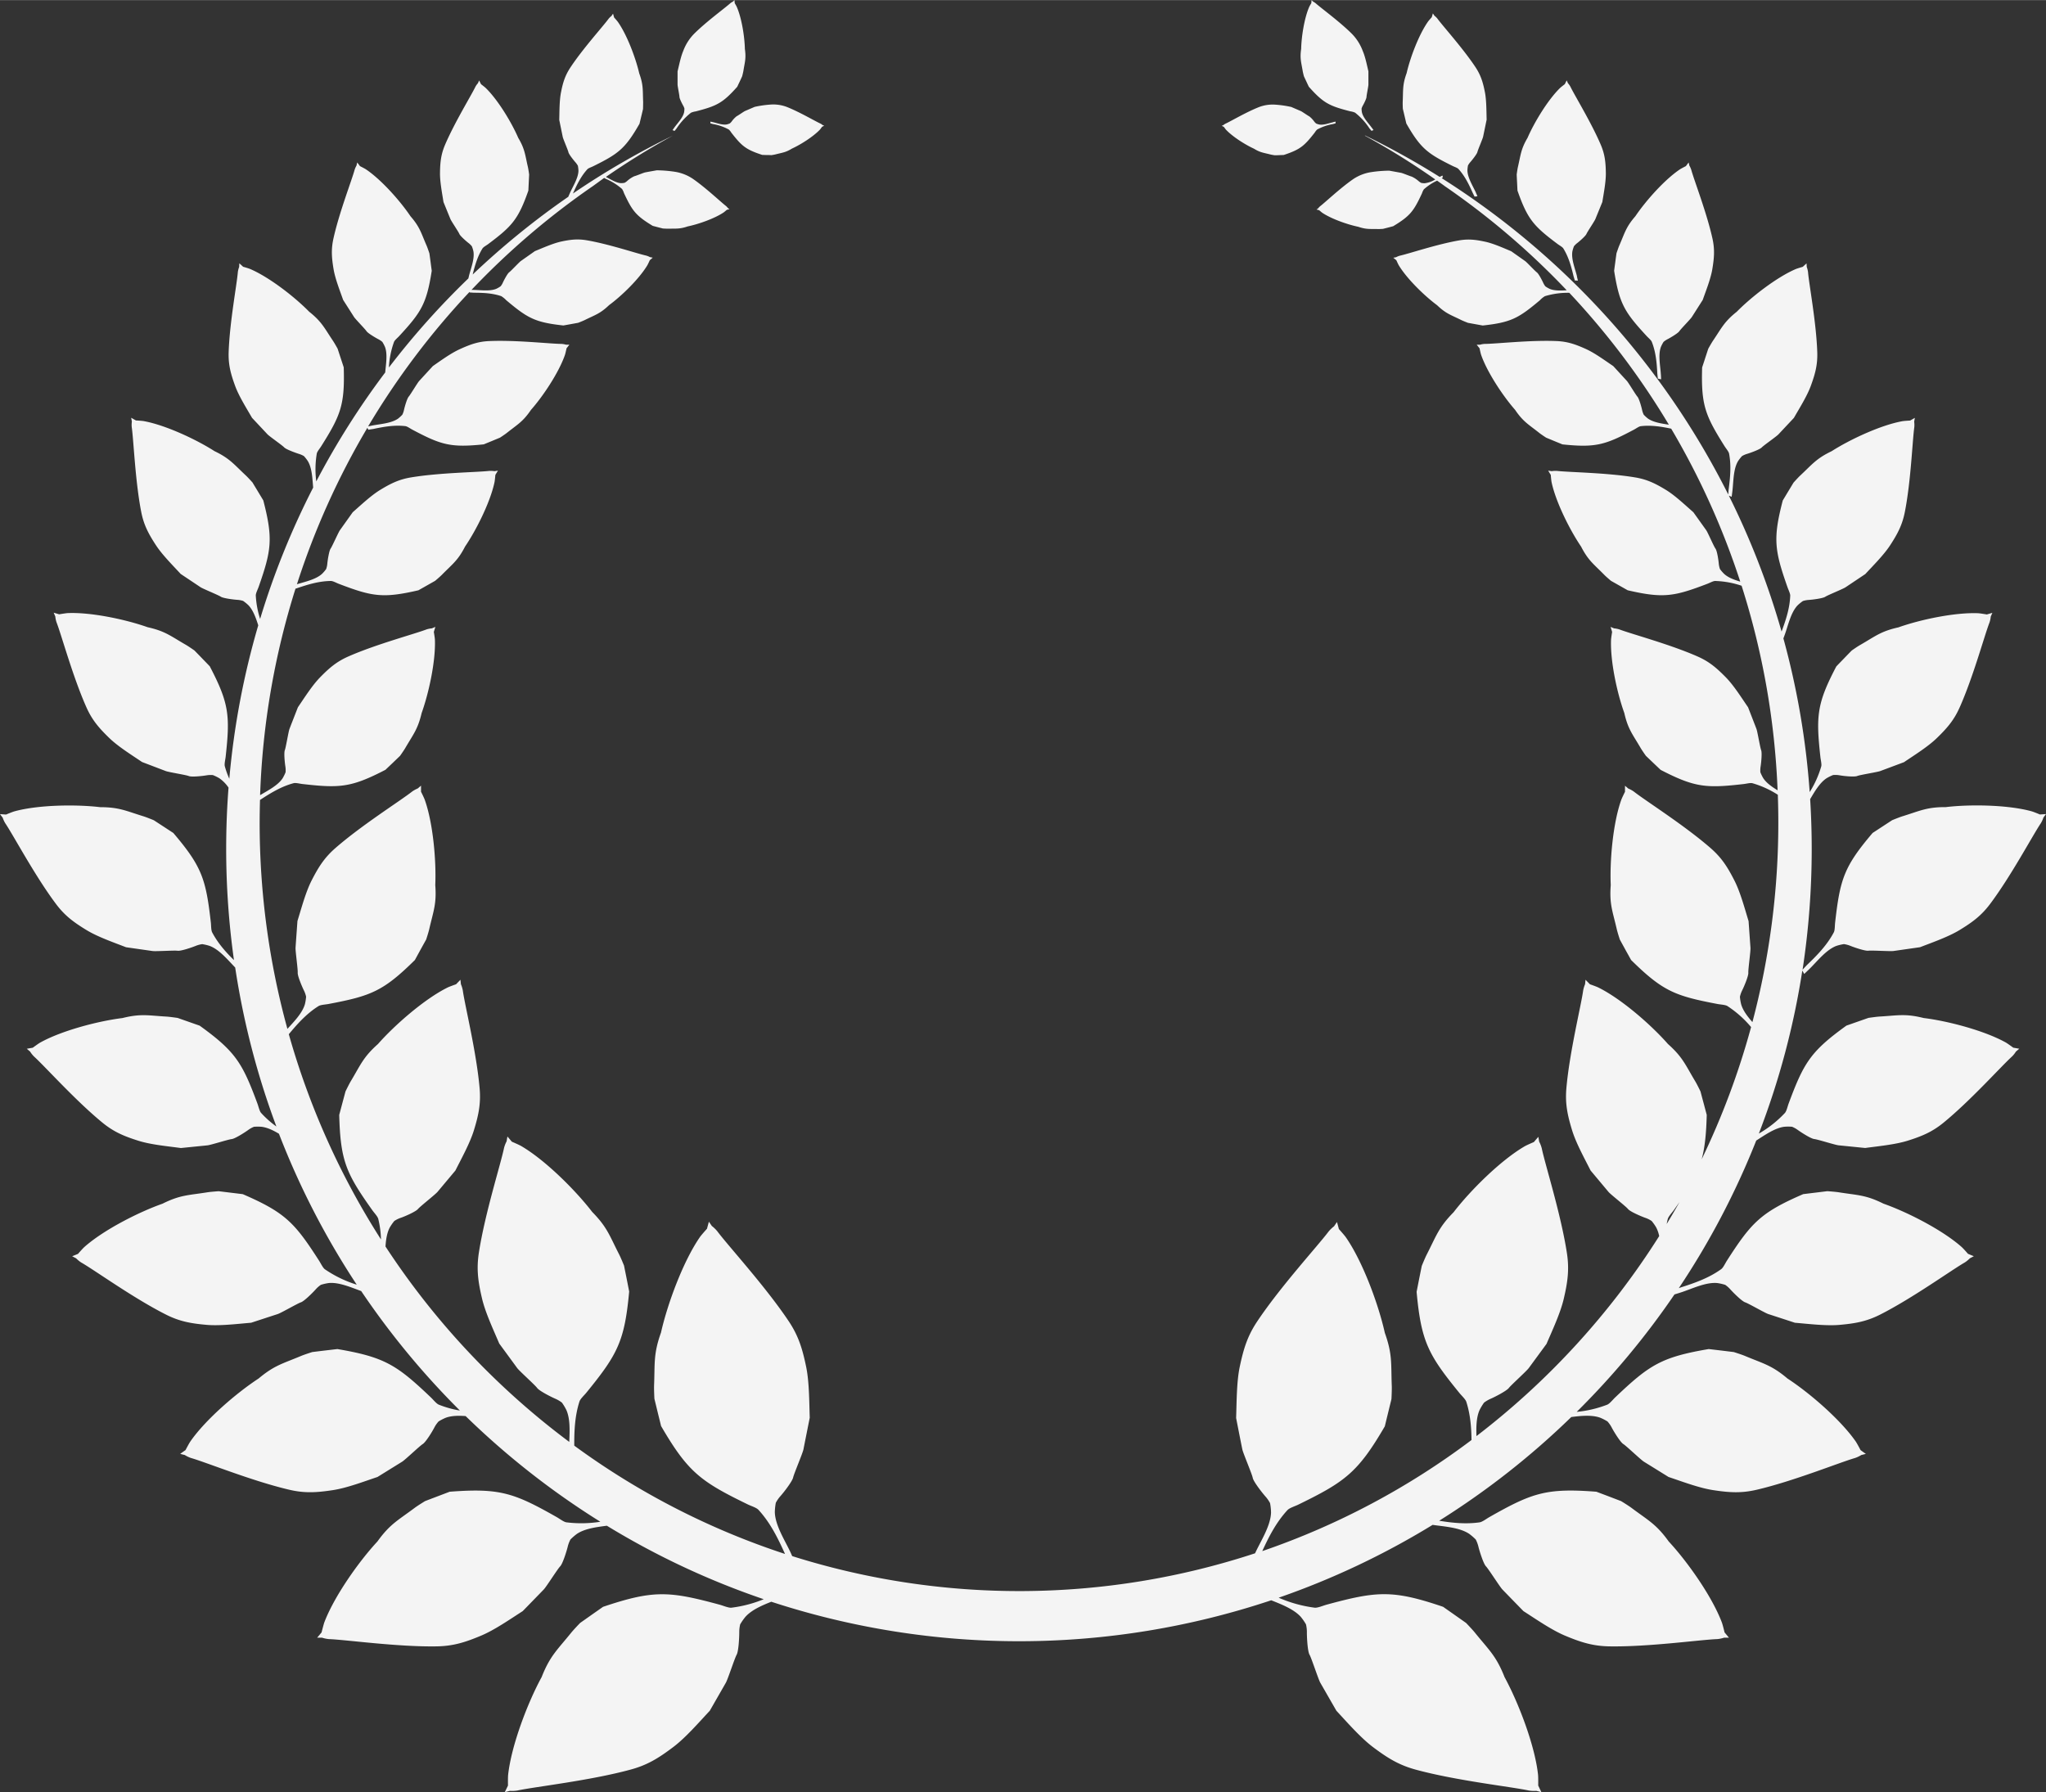 <svg xmlns="http://www.w3.org/2000/svg" width="1440" height="333.8mm" viewBox="-0 -0 1080 946.1" style=""><rect x="-0" y="-0" width="1080" height="946.1" fill="#333333" stroke="none"/><g><title>garland10_43689577</title><g data-name="Layer 2"><path d="M720.52 71.46a419.79 419.79 0 0 1 39.42 21.88l.16-.08c.44-.21.88-.43 1.33-.63.06.34.11.68.18 1L761 94a420.49 420.49 0 0 1 151.27 167l.19-2.48c.83-6.34 1.47-12.69.26-19.06-.21-1.08-1.57-2.66-2.3-3.8-10.34-16.41-12.53-21.89-11.93-41.7.48-1.52 1-3 1.47-4.53.59-1.8 1.17-3.59 1.76-5.37 0 0 1.63-2.94 2.49-4.22 4.59-6.77 5.89-10 12.56-15.31 7.59-7.73 20.91-18.1 31-22.47.93-.41 3.85-1.24 3.85-1.24.66-.62 1.33-1.23 2-1.83 0 .64.06 1.28.1 1.93a12.35 12.35 0 0 1 .67 2.71c.55 6.62 4.37 26.71 4.87 42.33.21 6.56-1.08 11.37-3.43 17.77-2 5.44-6 11.76-8.9 16.84l-8.17 8.71c-1 1.09-7.78 5.8-8.8 6.89s-6 2.88-7.63 3.36a12.3 12.3 0 0 0-2.79 1.2 20.84 20.84 0 0 0-2.11 2.7c-2.6 4.34-2.37 11.26-3 16.06-.11.91-.23 1.84-.36 2.75l-1.49-.63a415 415 0 0 1 27.84 71.77c2.29-6.17 4.34-12.39 4.57-19 0-1.16-1-3.11-1.46-4.46-6.78-19.34-7.76-25.48-2.48-45.75l2.59-4.31 3.09-5.11s2.36-2.65 3.55-3.76c6.32-5.89 8.41-8.93 16.54-12.82 9.64-6.17 25.78-13.72 37.22-15.83 1-.2 4.25-.37 4.25-.37.83-.47 1.66-.94 2.48-1.42-.12.68-.23 1.34-.35 2a13.63 13.63 0 0 1 .06 3c-1 6.93-1.78 28.52-5 44.73-1.34 6.79-3.79 11.45-7.71 17.48-3.33 5.12-8.93 10.69-13.14 15.25l-10.46 7c-1.3.88-9.38 4.13-10.68 5s-6.84 1.55-8.64 1.66a12.87 12.87 0 0 0-3.15.58 21.67 21.67 0 0 0-2.82 2.29c-3.69 3.86-5.09 11-6.89 15.81l-.61 1.64a416.42 416.42 0 0 1 13.88 81.14 53.24 53.24 0 0 0 6.1-13.55c.32-1.19-.29-3.44-.45-5-2.36-21.58-1.9-28.14 8.4-47.79q1.83-1.92 3.7-3.83 2.19-2.28 4.4-4.54s3.06-2.17 4.57-3c7.93-4.56 10.82-7.2 20.12-9.26 11.42-4.07 29.89-8 42.22-7.45 1.12.07 4.46.64 4.46.64l2.91-.86-.86 2a13.33 13.33 0 0 1-.64 3.06c-2.69 6.91-8.66 29-15.82 45-3 6.71-6.66 10.92-12.13 16.2-4.67 4.49-11.78 8.91-17.21 12.59L992.57 407c-1.57.6-10.66 2-12.22 2.63s-7.44 0-9.32-.37a13.78 13.78 0 0 0-3.4-.14 22.87 22.87 0 0 0-3.43 1.68c-3.6 2.35-6.29 7-8.69 11.05q.81 13 .82 26.19a421.4 421.4 0 0 1-4.83 63.86l2.16-2.33c5.47-5.22 10.75-10.61 14.33-17.38.61-1.15.51-3.63.7-5.2 2.59-22.79 4.61-29.46 19.8-47.3 1.58-1 3.14-2.06 4.72-3.08q2.79-1.83 5.59-3.65s3.66-1.51 5.42-2.06c9.23-2.84 12.82-4.89 22.89-4.84 12.72-1.53 32.67-1.25 45.22 2.19 1.16.31 4.46 1.7 4.46 1.7l3.21-.22-1.36 1.85a14.47 14.47 0 0 1-1.37 3c-4.38 6.5-15.7 27.85-26.8 42.64-4.66 6.2-9.39 9.68-16.28 13.86-5.87 3.53-14.2 6.43-20.67 8.94l-14 2c-1.75.25-11.47-.4-13.22-.15s-7.64-1.78-9.52-2.55a15.05 15.05 0 0 0-3.44-.94 25.13 25.13 0 0 0-3.94.93c-5.61 2.09-10.51 8.62-14.66 12.57l-2.37 2.27-1-1.8a414.21 414.21 0 0 1-22.95 86.06 58.77 58.77 0 0 0 13.79-10.91c.86-1 1.37-3.4 1.92-4.9 8-21.49 11.51-27.49 30.53-41.19l5.31-1.86 6.31-2.21s3.92-.58 5.76-.7c9.64-.55 13.61-1.68 23.38.77 12.72 1.56 32 6.6 43.39 12.94 1 .59 3.92 2.72 3.92 2.72l3.16.55-1.75 1.49a14.71 14.71 0 0 1-2.06 2.59c-5.8 5.26-21.9 23.3-36.22 35-6 4.89-11.43 7.15-19.11 9.55-6.53 2-15.34 2.84-22.21 3.77l-14.05-1.41c-1.75-.17-11-3.13-12.78-3.3s-7-3.55-8.64-4.74a14.4 14.4 0 0 0-3.13-1.76 25.7 25.7 0 0 0-4 0c-5 .59-10.35 4.4-14.89 7.28a415.93 415.93 0 0 1-40.88 77.94l1-.38c7.51-2.38 14.92-5 21.37-9.65 1.1-.79 2.16-3.15 3.06-4.54 12.9-20.09 17.85-25.38 40.25-35.08l5.81-.71 6.92-.84s4.11.28 6 .58c9.94 1.59 14.23 1.31 23.61 6 12.58 4.43 31.09 13.86 41.24 22.85.94.82 3.39 3.64 3.39 3.64 1 .41 2.06.85 3.08 1.26l-2.1 1.11a15.72 15.72 0 0 1-2.67 2.19c-7.09 4.06-27.49 18.8-44.65 27.51-7.22 3.65-13.23 4.72-21.58 5.45-7.1.6-16.23-.53-23.44-1.13 0 0-12.22-4-14-4.57s-10.52-5.65-12.26-6.21-6.34-5.17-7.74-6.75a15.3 15.3 0 0 0-2.79-2.48 26.61 26.61 0 0 0-4.1-.94c-6.21-.63-13.8 3.21-19.48 5l-3.2 1a421.37 421.37 0 0 1-51.61 62 60.75 60.75 0 0 0 16.12-3.8c1.29-.53 2.93-2.64 4.2-3.84 18-17.13 24.32-21.27 49.36-25.52l6.06.71 7.17.87s4.1 1.29 5.94 2.06c9.65 4.06 14.06 4.85 22.39 11.9 11.64 7.59 28 21.69 36.06 33.28.73 1.07 2.53 4.52 2.53 4.52.92.69 1.86 1.35 2.8 2l-2.41.6a16.09 16.09 0 0 1-3.25 1.56c-8.15 2.34-32.43 12.21-51.93 16.77-8.17 1.92-14.54 1.51-23.15.18-7.34-1.13-16.29-4.54-23.41-6.92 0 0-11.37-7.06-13-8.06s-9.24-8.31-10.87-9.32-5.13-6.79-6.14-8.74a15.73 15.73 0 0 0-2.22-3.19 27.29 27.29 0 0 0-3.91-2c-4.39-1.54-10-1-15.2-.34a419.52 419.52 0 0 1-69.74 54.76c7.07 1.16 14.16 1.87 21.35.84 1.45-.2 3.65-1.93 5.22-2.81 22.56-12.79 30-15.37 56.41-13.35l6 2.26 7.06 2.7s3.82 2.33 5.48 3.57c8.73 6.56 13 8.47 19.65 17.73 9.85 10.62 22.87 29 28.07 42.81.47 1.26 1.41 5.2 1.41 5.2.77.94 1.55 1.87 2.32 2.79h-2.58a16.42 16.42 0 0 1-3.69.75c-8.84.31-35.9 4.16-56.81 3.83-8.76-.14-15.1-2.15-23.49-5.67-7.13-3-15.32-8.71-21.92-12.94 0 0-9.75-10-11.13-11.45s-7.25-10.75-8.63-12.17-3.47-8.18-4-10.4a16.53 16.53 0 0 0-1.42-3.79 28.62 28.62 0 0 0-3.47-3c-5.09-3.38-13.09-3.82-19.29-4.72a417.59 417.59 0 0 1-81.27 38.45 69.27 69.27 0 0 0 19 5.27c1.55.17 4.26-1 6.13-1.54 26.62-7.24 35-8 61.68 1.08l5.54 3.89 6.58 4.63s3.31 3.43 4.69 5.15c7.29 9.05 11.19 12.15 15.62 23.43 7.37 13.55 16 36 17.68 51.52.16 1.43.09 5.75.09 5.75.55 1.16 1.11 2.31 1.66 3.47-.89-.22-1.79-.44-2.66-.68a17.47 17.47 0 0 1-4-.18c-9.21-2-38.13-5.16-59.6-11-9-2.44-15-6.19-22.72-12-6.57-5-13.53-13-19.21-19.11l-8.47-14.74c-1.07-1.84-4.64-13-5.7-14.82s-1.43-9.33-1.41-11.77a17.15 17.15 0 0 0-.48-4.29 28.78 28.78 0 0 0-2.78-4c-3.66-4-10-6.5-15.56-8.7a420.58 420.58 0 0 1-263.89.77c-5.06 2-10.39 4.34-13.63 7.93a29.67 29.67 0 0 0-2.8 4 17.73 17.73 0 0 0-.48 4.29c0 2.44-.34 9.92-1.39 11.77s-4.65 13-5.72 14.82l-8.45 14.74c-5.7 6.09-12.65 14.14-19.21 19.11-7.72 5.84-13.72 9.59-22.74 12-21.47 5.83-50.37 9-59.58 11a17.48 17.48 0 0 1-4 .18c-.89.24-1.77.46-2.67.68l1.67-3.47s-.07-4.32.09-5.75c1.73-15.56 10.3-38 17.68-51.52 4.43-11.28 8.31-14.38 15.6-23.43 1.39-1.72 4.71-5.15 4.71-5.15l6.56-4.63c1.86-1.29 3.71-2.6 5.56-3.89 26.7-9 35.05-8.32 61.67-1.08 1.86.51 4.58 1.71 6.13 1.54a66.07 66.07 0 0 0 17-4.47 415.45 415.45 0 0 1-82.8-38.8c-5.48.71-11.6 1.5-15.76 4.27a28.62 28.62 0 0 0-3.47 3 16.8 16.8 0 0 0-1.43 3.79c-.54 2.22-2.62 9-4 10.4s-7.25 10.73-8.63 12.17-11.13 11.45-11.13 11.45c-6.6 4.23-14.79 9.94-21.94 12.94-8.38 3.52-14.71 5.53-23.49 5.67-20.89.33-48-3.52-56.8-3.83a16.42 16.42 0 0 1-3.68-.75h-2.6c.79-.92 1.56-1.85 2.33-2.79 0 0 1-3.94 1.42-5.2 5.19-13.77 18.21-32.19 28.07-42.81 6.65-9.26 10.9-11.17 19.65-17.73 1.66-1.24 5.48-3.57 5.48-3.57 2.35-.91 4.7-1.8 7.06-2.7l5.95-2.26c26.41-2 33.86.56 56.41 13.35 1.58.88 3.78 2.61 5.23 2.81a64.09 64.09 0 0 0 17.88-.31 421 421 0 0 1-71.1-55.79c-3.66-.28-7.34-.23-10.37.84a27 27 0 0 0-3.92 2 15.73 15.73 0 0 0-2.22 3.19c-1 2-4.51 7.73-6.13 8.74s-9.25 8.31-10.88 9.32l-13 8.06c-7.12 2.38-16.06 5.79-23.4 6.92-8.61 1.33-15 1.74-23.17-.18-19.5-4.56-43.76-14.43-51.92-16.77a15.89 15.89 0 0 1-3.24-1.56c-.81-.19-1.62-.4-2.41-.6.92-.69 1.86-1.35 2.8-2 0 0 1.79-3.45 2.53-4.52 8-11.59 24.42-25.69 36.06-33.28 8.33-7 12.74-7.84 22.39-11.9 1.83-.77 5.92-2.06 5.92-2.06 2.4-.29 4.79-.59 7.19-.87l6.06-.71c25 4.25 31.35 8.39 49.35 25.52 1.26 1.2 2.91 3.31 4.21 3.84a53.38 53.38 0 0 0 11.11 3.09 421.49 421.49 0 0 1-52.09-63.07c-5.34-1.93-11.79-4.78-17.19-4.23a26.29 26.29 0 0 0-4.1.94 14.8 14.8 0 0 0-2.8 2.48c-1.39 1.58-6 6.18-7.73 6.75s-10.51 5.65-12.26 6.21-14 4.57-14 4.57c-7.19.6-16.32 1.73-23.42 1.13-8.35-.73-14.38-1.8-21.58-5.45-17.22-8.68-37.58-23.42-44.71-27.48a15.29 15.29 0 0 1-2.67-2.19c-.7-.38-1.41-.73-2.11-1.11l3.09-1.26s2.45-2.82 3.38-3.64c10.14-9 28.65-18.42 41.24-22.85 9.39-4.69 13.68-4.41 23.62-6 1.88-.3 6-.58 6-.58l6.9.84 5.83.71c22.38 9.7 27.34 15 40.24 35.08.91 1.39 2 3.75 3.05 4.54a62.39 62.39 0 0 0 16.87 8.17 417.59 417.59 0 0 1-41.06-79.68c-3-1.8-6.16-3.32-9.2-3.68a25.6 25.6 0 0 0-4 0 14.15 14.15 0 0 0-3.13 1.76c-1.65 1.19-6.89 4.57-8.65 4.74s-11 3.13-12.78 3.3l-14 1.41c-6.87-.93-15.67-1.74-22.21-3.77-7.67-2.4-13.11-4.66-19.11-9.55-14.31-11.7-30.41-29.74-36.22-35a14.71 14.71 0 0 1-2.06-2.59c-.58-.51-1.17-1-1.75-1.49l3.15-.55s2.89-2.13 3.93-2.72c11.37-6.34 30.68-11.38 43.4-12.94 9.77-2.45 13.73-1.32 23.38-.77 1.83.12 5.76.7 5.76.7l6.3 2.21c1.77.62 3.54 1.25 5.32 1.86 19 13.7 22.56 19.7 30.52 41.19.56 1.5 1.07 3.93 1.93 4.9a51 51 0 0 0 8.07 7.16 417 417 0 0 1-21.75-83.93c-3.88-4-8.4-9.53-13.49-11.42a25.13 25.13 0 0 0-3.94-.93 15.2 15.2 0 0 0-3.46.94c-1.87.77-7.77 2.81-9.52 2.55s-11.45.4-13.21.15l-14-2c-6.46-2.51-14.8-5.41-20.66-8.94-6.89-4.18-11.62-7.66-16.28-13.86-11.1-14.79-22.42-36.14-26.8-42.64a15 15 0 0 1-1.39-3c-.5-.6-.94-1.22-1.4-1.84l3.2.22s3.31-1.39 4.46-1.7c12.56-3.44 32.5-3.72 45.23-2.19 10.07 0 13.65 2 22.89 4.84 1.75.55 5.42 2.06 5.42 2.06l5.59 3.65 4.71 3.08c15.2 17.84 17.2 24.51 19.8 47.3.18 1.57.09 4.05.71 5.2 2.95 5.58 7 10.23 11.49 14.61a421.81 421.81 0 0 1-4.11-58.76q0-16.31 1.24-32.31a19.08 19.08 0 0 0-4.83-4.93 23.28 23.28 0 0 0-3.44-1.68 13.7 13.7 0 0 0-3.39.14c-1.9.33-7.76 1-9.32.37S89 407.63 87.43 407L75 402.26c-5.44-3.68-12.55-8.1-17.22-12.59-5.46-5.28-9.12-9.49-12.12-16.2-7.16-16-13.13-38.05-15.83-45a13.94 13.94 0 0 1-.64-3.06c-.29-.67-.57-1.33-.85-2l2.9.86s3.34-.57 4.47-.64c12.31-.55 30.78 3.38 42.21 7.45 9.31 2.06 12.2 4.7 20.13 9.26 1.5.86 4.56 3 4.56 3 1.48 1.51 2.94 3 4.41 4.54q1.86 1.91 3.7 3.83c10.28 19.65 10.76 26.21 8.39 47.79-.17 1.52-.76 3.77-.44 5a44.93 44.93 0 0 0 2.38 6.59 417.53 417.53 0 0 1 15.27-81c-1.23-3.89-2.69-8-5.18-10.6a22.6 22.6 0 0 0-2.81-2.29 13 13 0 0 0-3.15-.58c-1.82-.11-7.35-.79-8.65-1.66s-9.37-4.14-10.68-5l-10.47-7c-4.21-4.56-9.79-10.13-13.12-15.25-3.92-6-6.38-10.69-7.71-17.48-3.18-16.21-4-37.8-5-44.73a12.37 12.37 0 0 1 .06-3c-.12-.68-.25-1.34-.37-2l2.5 1.42s3.19.17 4.25.37c11.44 2.11 27.59 9.66 37.22 15.83 8.12 3.89 10.22 6.93 16.53 12.82 1.2 1.11 3.56 3.76 3.56 3.76 1 1.71 2.06 3.4 3.08 5.11.86 1.44 1.74 2.87 2.6 4.31 5.26 20.27 4.3 26.41-2.48 45.75-.49 1.35-1.5 3.3-1.48 4.46a48.11 48.11 0 0 0 2.29 12.37 415.58 415.58 0 0 1 28-69.35c-.41-4.57-.56-10.19-2.79-13.92a20.21 20.21 0 0 0-2.1-2.7 12.3 12.3 0 0 0-2.79-1.2c-1.63-.53-6.63-2.31-7.63-3.4s-7.79-5.8-8.81-6.89l-8.16-8.71c-2.92-5.08-6.92-11.4-8.91-16.84-2.34-6.4-3.63-11.21-3.42-17.77.5-15.62 4.32-35.71 4.85-42.33a11.91 11.91 0 0 1 .69-2.71l.09-1.93c.67.6 1.34 1.21 2 1.83 0 0 2.91.83 3.84 1.24 10.12 4.37 23.44 14.74 31 22.47 6.67 5.3 8 8.54 12.54 15.31.88 1.28 2.5 4.22 2.5 4.22q.87 2.67 1.76 5.37c.49 1.51 1 3 1.48 4.53.59 19.81-1.6 25.29-11.95 41.7-.71 1.14-2.08 2.72-2.28 3.8a49.78 49.78 0 0 0-.27 14.67 417.68 417.68 0 0 1 36.39-57.51c.34-4.19 1.33-9.54-.1-13.41a19.23 19.23 0 0 0-1.41-2.71 11.09 11.09 0 0 0-2.26-1.5c-1.34-.7-5.41-3.08-6.13-4.2s-5.86-6.34-6.57-7.47l-5.74-9c-1.74-4.93-4.19-11.12-5.05-16.23-1-6-1.34-10.39-.09-16.1 3-13.62 9.61-30.6 11.18-36.29a10.5 10.5 0 0 1 1-2.27l.39-1.68c.48.64 1 1.28 1.45 1.93 0 0 2.42 1.21 3.17 1.71 8.14 5.47 18.12 16.74 23.5 24.75 5 5.74 5.57 8.79 8.49 15.47.56 1.28 1.49 4.11 1.49 4.11.24 1.67.46 3.33.68 5 .18 1.39.36 2.8.56 4.21-2.73 17.45-5.54 21.89-17.28 34.58-.82.88-2.27 2.05-2.64 3a45.8 45.8 0 0 0-2.68 13.46 419.61 419.61 0 0 1 41.93-47l.27-1.13c.92-3.86 3.11-9.07 2.4-13.15a16.55 16.55 0 0 0-.82-2.66 9.73 9.73 0 0 0-1.77-1.75c-1.11-.85-4.38-3.68-4.83-4.8s-4.24-6.7-4.71-7.83-3.67-9-3.67-9c-.73-4.73-1.92-10.73-1.84-15.45.08-5.57.51-9.62 2.58-14.58 5-11.77 13.77-26 16.12-30.86a10.2 10.2 0 0 1 1.33-1.87l.63-1.45c.32.66.66 1.32 1 2 0 0 2 1.5 2.57 2.08 6.43 6.3 13.55 18.11 17.07 26.24 3.55 6 3.58 8.85 5.09 15.36.3 1.24.66 4 .66 4-.07 1.54-.15 3.07-.22 4.6-.06 1.3-.13 2.61-.19 3.9-5.38 15.29-8.65 18.82-21.34 28.32-.9.65-2.4 1.46-2.89 2.23-2.62 4.24-4 9-5.16 13.73a418.69 418.69 0 0 1 50.6-41.12H300c.29-.65.58-1.3.86-1.95 1.5-3.41 4.42-7.84 4.48-11.73a17.08 17.08 0 0 0-.3-2.61 10 10 0 0 0-1.35-1.9c-.88-1-3.41-4.14-3.64-5.26s-2.76-6.91-3-8.05-1.84-9-1.84-9c.12-4.5.06-10.24.93-14.6 1-5.11 2.13-8.79 4.9-13 6.59-10 17.16-21.64 20.17-25.74a8.36 8.36 0 0 1 1.54-1.5c.27-.41.56-.83.85-1.24.18.66.38 1.33.56 2 0 0 1.56 1.73 2 2.35 4.86 6.92 9.4 19.06 11.27 27.17 2.24 6.15 1.79 8.78 2.06 15.05 0 1.2-.07 3.76-.07 3.76-.32 1.41-.66 2.82-1 4.23-.28 1.18-.57 2.37-.86 3.56-7.56 13.2-11.19 15.9-24.55 22.48-.93.46-2.46.94-3 1.58-3.35 3.67-5.49 8.09-7.48 12.56l-.11.21a419.8 419.8 0 0 1 52.69-30.55 390.41 390.41 0 0 0-35.29 21.8c2.33 1.1 5.34 3.17 8 3.27a10.67 10.67 0 0 0 1.82-.17 6.84 6.84 0 0 0 1.34-.9A14.89 14.89 0 0 1 334.8 93c.78-.15 4.84-1.82 5.61-2s6.26-1.14 6.26-1.14a67.67 67.67 0 0 1 10.09.86 23.58 23.58 0 0 1 8.93 3.6c6.84 4.73 14.72 12.21 17.51 14.37a6 6 0 0 1 1 1.09l.85.59-1.4.36s-1.21 1.06-1.67 1.37c-4.86 3.26-13.33 6.22-19 7.39-4.3 1.46-6.12 1.09-10.46 1.2-.83 0-2.61-.11-2.61-.11l-2.91-.74-2.45-.65c-9-5.44-10.84-8-15.2-17.35a8.8 8.8 0 0 0-1-2.13 31.73 31.73 0 0 0-8.61-5.36l-.83-.47Q316 96 313.1 98.1a404.65 404.65 0 0 0-64.22 54.9h.72c3.69 0 8.88.9 12.42-.6a16.17 16.17 0 0 0 2.25-1.32 8.82 8.82 0 0 0 1.2-2c.54-1.18 2.4-4.74 3.33-5.4s5.19-5.25 6.1-5.91l7.44-5.24c4.13-1.68 9.32-4 13.63-5 5.06-1.09 8.82-1.56 13.73-.73 11.74 2 26.48 7 31.4 8.09a9.6 9.6 0 0 1 2 .81l1.46.27-1.56 1.34s-.94 2.11-1.34 2.76c-4.34 7.18-13.55 16.13-20.19 21-4.68 4.49-7.27 5.1-12.85 7.87-1.06.52-3.44 1.43-3.44 1.43l-4.23.77-3.57.64c-15-1.63-18.89-3.86-30.19-13.36a12.26 12.26 0 0 0-2.62-2.13c-4.68-1.58-9.53-1.77-14.4-1.79l-2.24-.15-.08-.29a406.24 406.24 0 0 0-53.53 71l1.72-.37c4.24-.88 10.38-1.15 14.09-3.74a19.92 19.92 0 0 0 2.24-2.06 10.34 10.34 0 0 0 .89-2.56c.32-1.49 1.59-6 2.49-7s4.62-7.29 5.53-8.27 7.2-7.84 7.2-7.84c4.32-3 9.68-6.9 14.39-9 5.52-2.5 9.7-4 15.55-4.21 13.93-.6 32 1.46 37.94 1.5a10.55 10.55 0 0 1 2.46.43h1.74q-.76.93-1.5 1.89s-.56 2.63-.85 3.5c-3.21 9.27-11.54 21.79-17.92 29-4.27 6.29-7.06 7.65-12.77 12.18-1.08.86-3.59 2.49-3.59 2.49l-4.65 1.93-3.93 1.61c-17.57 1.84-22.58.27-37.85-7.84-1.07-.57-2.57-1.68-3.55-1.78-5.73-.67-11.34.32-16.9 1.5l-2.63.39-.5-1a405.87 405.87 0 0 0-37.18 82.58c4.34-1.32 10-2.52 13.25-5.48a19.28 19.28 0 0 0 2.17-2.53 11.28 11.28 0 0 0 .62-2.89c.15-1.66.92-6.75 1.75-7.92s4.06-8.53 4.91-9.72 6.75-9.47 6.75-9.47c4.31-3.77 9.59-8.78 14.4-11.73 5.65-3.45 10-5.59 16.31-6.65 15-2.51 34.94-2.7 41.36-3.44a12 12 0 0 1 2.72.14l1.87-.28c-.46.74-.91 1.5-1.37 2.25 0 0-.25 2.94-.46 3.92-2.23 10.48-9.6 25.18-15.53 33.91-3.78 7.39-6.65 9.22-12.24 14.92-1.07 1.07-3.56 3.17-3.56 3.17l-4.78 2.71-4.05 2.29c-18.81 4.34-24.45 3.3-42.1-3.45-1.24-.47-3-1.47-4.08-1.47-6.3.05-12.25 1.88-18.15 3.9l-.55.16a409.16 409.16 0 0 0-18.68 109.02c4.07-2.44 9.37-5.12 11.89-8.92a22.78 22.78 0 0 0 1.55-3.16 12.23 12.23 0 0 0-.11-3.11c-.29-1.74-.84-7.13-.28-8.56s1.91-9.78 2.45-11.21 4.45-11.43 4.45-11.43c3.41-5 7.49-11.47 11.64-15.74 4.88-5 8.75-8.33 14.92-11.06 14.7-6.49 35-11.88 41.35-14.32a13.65 13.65 0 0 1 2.83-.56l1.82-.77c-.26.88-.53 1.76-.81 2.66 0 0 .53 3.07.57 4.1.45 11.31-3.24 28.24-7 38.71-2 8.55-4.38 11.17-8.61 18.43-.8 1.38-2.79 4.18-2.79 4.18L207 403l-3.55 3.37c-18.07 9.36-24.1 9.76-43.9 7.48-1.38-.16-3.46-.72-4.55-.43-6.43 1.71-12 5.11-17.52 8.71l-.24.13c-.1 4-.18 7.92-.18 11.88a410.52 410.52 0 0 0 14.65 109c3.53-3.87 7.86-8.31 9.23-13a24.19 24.19 0 0 0 .64-4 14.39 14.39 0 0 0-1.21-3.39c-.89-1.8-3.35-7.54-3.22-9.3s-1.25-11.4-1.14-13.16 1-14.08 1-14.08c2.05-6.62 4.32-15.17 7.41-21.28 3.65-7.16 6.78-12.15 12.63-17.25 13.91-12.15 34.38-25 40.54-29.87a15.25 15.25 0 0 1 2.9-1.59c.59-.49 1.18-1 1.75-1.49v3.21s1.62 3.2 2 4.33c4.36 12.26 6.09 32.14 5.52 44.94.78 10-1 13.77-3.16 23.19-.4 1.79-1.64 5.56-1.64 5.56-1.08 1.94-2.17 3.9-3.24 5.84l-2.72 4.99c-16.67 16.46-23.18 19-45.71 23.23-1.58.29-4 .39-5.14 1.08-6.23 3.9-11.07 9.28-15.7 14.86a406.16 406.16 0 0 0 48.65 108.35 50.48 50.48 0 0 0-1.42-10.81c-.32-1.32-2.11-3.17-3.08-4.53-13.82-19.46-16.9-26-17.54-50.41q.76-2.84 1.51-5.67l1.8-6.72s1.79-3.72 2.77-5.36c5.18-8.62 6.53-12.71 14.37-19.67 8.81-10 24.45-23.7 36.58-29.75 1.11-.58 4.64-1.8 4.64-1.8l2.32-2.39c.08.8.17 1.59.25 2.37a15.59 15.59 0 0 1 1 3.3c1.12 8.08 7.2 32.51 8.88 51.68.69 8.05-.54 14.05-3 22.06-2.09 6.82-6.54 14.87-9.79 21.31 0 0-8.25 9.86-9.44 11.27s-9.16 7.66-10.34 9.07-7.16 4-9.13 4.65a14.54 14.54 0 0 0-3.36 1.67 26.86 26.86 0 0 0-2.4 3.46c-1.48 2.82-2 6.4-2.23 10a405.81 405.81 0 0 0 97 103.16c.24-5.66.56-12.12-1.53-16.84a28.19 28.19 0 0 0-2.35-3.91 16.45 16.45 0 0 0-3.51-2.06c-2.1-.9-8.4-4.07-9.58-5.69s-9.39-8.93-10.56-10.55-9.43-12.88-9.43-12.88c-3.05-7.21-7.32-16.25-9.09-23.79-2.08-8.85-3-15.44-1.67-24.12 3.18-20.66 11.5-46.68 13.29-55.35a16.11 16.11 0 0 1 1.36-3.5c.14-.86.28-1.71.43-2.55.78.91 1.56 1.82 2.34 2.75 0 0 3.73 1.58 4.91 2.27 12.7 7.42 28.68 23.33 37.51 34.82 8 8.12 9.18 12.63 14.18 22.35.95 1.84 2.62 6 2.62 6 .48 2.48 1 4.93 1.48 7.41.41 2.07.82 4.16 1.22 6.24-2.42 26.38-6.21 33.28-22.58 53.39-1.15 1.41-3.21 3.28-3.66 4.68-2.43 7.59-2.78 15.43-2.74 23.3a397.79 397.79 0 0 0 111.21 57.17v-.08c-3.75-8.3-7.75-16.45-14-23.22-1.05-1.14-3.88-2-5.63-2.85-24.82-12.07-31.58-17-45.76-41.38-.53-2.19-1.08-4.39-1.62-6.58q-.94-3.9-1.9-7.82s-.25-4.76-.17-7c.47-11.63-.43-16.51 3.65-27.93 3.37-15 11.64-37.57 20.56-50.45.82-1.17 3.72-4.38 3.72-4.38.34-1.24.67-2.48 1-3.72l1.56 2.27a17.93 17.93 0 0 1 2.87 2.77c5.62 7.56 25.33 29 37.67 47.45 5.19 7.76 7.25 14.53 9.22 24 1.69 8.08 1.63 18.69 1.92 27 0 0-2.91 14.58-3.31 16.67s-5 12.82-5.46 14.91-5.06 8-6.69 9.8a17.42 17.42 0 0 0-2.45 3.54 30.15 30.15 0 0 0-.52 4.83c.13 7.21 5.58 15.39 8.43 21.66l.74 1.66A398.22 398.22 0 0 0 662.5 820c2.85-6.27 8.29-14.45 8.43-21.66a30.15 30.15 0 0 0-.52-4.83 17.56 17.56 0 0 0-2.47-3.54c-1.61-1.83-6.26-7.71-6.67-9.8s-5-12.84-5.46-14.91-3.31-16.67-3.31-16.67c.29-8.35.23-19 1.9-27 2-9.48 4.05-16.25 9.23-24 12.34-18.5 32-39.89 37.67-47.45a18.26 18.26 0 0 1 2.88-2.77l1.56-2.27c.34 1.24.68 2.48 1 3.72 0 0 2.89 3.21 3.71 4.38 8.92 12.88 17.2 35.4 20.55 50.45 4.09 11.42 3.2 16.3 3.66 27.93.09 2.19-.17 7-.17 7-.64 2.61-1.27 5.22-1.91 7.82-.53 2.19-1.07 4.39-1.6 6.58-14.19 24.35-21 29.31-45.77 41.38-1.74.83-4.58 1.71-5.62 2.85-5.87 6.36-9.76 13.9-13.29 21.64a397.92 397.92 0 0 0 110.45-58.65c-.08-6.81-.63-13.58-2.74-20.16-.44-1.4-2.52-3.27-3.65-4.68-16.37-20.11-20.17-27-22.59-53.39.41-2.08.82-4.17 1.22-6.24l1.49-7.41s1.67-4.16 2.62-6c5-9.72 6.17-14.23 14.17-22.35 8.83-11.49 24.8-27.4 37.52-34.82 1.18-.69 4.89-2.27 4.89-2.27.78-.93 1.57-1.84 2.36-2.75.13.84.29 1.69.43 2.55a16.11 16.11 0 0 1 1.36 3.5c1.79 8.67 10.11 34.69 13.28 55.35 1.33 8.68.4 15.27-1.67 24.12-1.76 7.54-6 16.58-9.09 23.79L807 722.18c-1.16 1.62-9.37 9-10.55 10.55s-7.48 4.79-9.59 5.69a16.52 16.52 0 0 0-3.5 2.06 28.92 28.92 0 0 0-2.36 3.91c-1.72 3.89-1.8 8.92-1.64 13.74a406.73 406.73 0 0 0 96.46-105.59 17.82 17.82 0 0 0-1.54-4.5 26.21 26.21 0 0 0-2.42-3.46 14.11 14.11 0 0 0-3.34-1.67c-2-.7-8-3.23-9.14-4.65s-9.16-7.66-10.34-9.07l-9.43-11.27c-3.25-6.44-7.71-14.49-9.79-21.31-2.44-8-3.69-14-3-22.06 1.67-19.17 7.76-43.6 8.87-51.68a16 16 0 0 1 1-3.3c.08-.78.17-1.57.23-2.37l2.34 2.39s3.52 1.22 4.63 1.8c12.13 6.05 27.77 19.72 36.57 29.75 7.86 7 9.2 11.05 14.38 19.67 1 1.64 2.78 5.36 2.78 5.36.6 2.24 1.18 4.49 1.8 6.72.49 1.89 1 3.78 1.5 5.67-.27 10.17-1 17.24-2.68 23.44a406.28 406.28 0 0 0 26.09-69.82 57.4 57.4 0 0 0-12.48-11.08c-1.1-.69-3.58-.79-5.14-1.08-22.54-4.26-29-6.77-45.71-23.23-.91-1.64-1.82-3.29-2.74-4.93l-3.21-5.86s-1.24-3.77-1.64-5.56c-2.17-9.42-3.95-13.15-3.16-23.19-.58-12.8 1.15-32.68 5.52-44.94.39-1.13 2-4.33 2-4.33v-3.21l1.75 1.49a15.2 15.2 0 0 1 2.91 1.59c6.16 4.86 26.62 17.72 40.55 29.87 5.85 5.1 9 10.09 12.62 17.25 3.1 6.11 5.37 14.66 7.4 21.28 0 0 .87 12.32 1 14.08s-1.25 11.4-1.13 13.16-2.32 7.5-3.24 9.3a15.85 15.85 0 0 0-1.2 3.39 25.15 25.15 0 0 0 .66 4c.95 3.29 3.36 6.44 5.94 9.38a411.34 411.34 0 0 0 13.67-105.4c0-4.9-.09-9.76-.26-14.62a50.68 50.68 0 0 0-13.41-6.1c-1.08-.29-3.16.27-4.54.43-19.8 2.28-25.84 1.88-43.92-7.48L873 403l-4.19-4s-2-2.8-2.8-4.18c-4.23-7.26-6.67-9.88-8.6-18.43-3.79-10.47-7.47-27.4-7-38.71.05-1 .56-4.1.56-4.1-.26-.9-.53-1.78-.81-2.66l1.84.77a13.6 13.6 0 0 1 2.82.56c6.37 2.44 26.66 7.83 41.35 14.32 6.17 2.73 10 6.06 14.92 11.06 4.16 4.27 8.24 10.77 11.65 15.74 0 0 3.89 10 4.43 11.43s1.91 9.79 2.47 11.21 0 6.82-.28 8.56a12.88 12.88 0 0 0-.13 3.11 22.1 22.1 0 0 0 1.56 3.16c1.68 2.53 4.59 4.55 7.53 6.35a408 408 0 0 0-19-108 48.05 48.05 0 0 0-13.94-2.52c-1.07 0-2.84 1-4.07 1.47-17.66 6.75-23.29 7.79-42.1 3.45l-4.05-2.29-4.8-2.71s-2.49-2.1-3.54-3.17c-5.59-5.7-8.46-7.53-12.24-14.92-5.93-8.73-13.3-23.43-15.55-33.91-.21-1-.44-3.92-.44-3.92-.46-.75-.93-1.51-1.37-2.25l1.87.28a12 12 0 0 1 2.72-.14c6.42.74 26.34.93 41.36 3.44 6.3 1.06 10.65 3.2 16.31 6.65 4.81 2.95 10.09 8 14.38 11.73l6.77 9.47c.85 1.19 4 8.53 4.89 9.72s1.61 6.26 1.75 7.92a12.07 12.07 0 0 0 .63 2.89 19.69 19.69 0 0 0 2.18 2.53c2.15 2 5.36 3.15 8.53 4.11a405.07 405.07 0 0 0-36.46-80.76c-5.3-1.1-10.6-1.95-16-1.32-1 .1-2.47 1.21-3.54 1.78-15.27 8.11-20.28 9.68-37.85 7.84l-3.94-1.61-4.7-1.95s-2.51-1.63-3.59-2.49c-5.71-4.53-8.52-5.89-12.77-12.18-6.38-7.26-14.71-19.78-17.92-29-.3-.87-.85-3.5-.85-3.5l-1.5-1.89h1.74a10.54 10.54 0 0 1 2.45-.43c5.91 0 24-2.1 37.94-1.5 5.85.24 10 1.71 15.56 4.21 4.71 2.14 10.06 6.09 14.39 9l7.2 7.84c.9 1 4.63 7.29 5.53 8.27s2.17 5.51 2.48 7a11.13 11.13 0 0 0 .88 2.56 18.15 18.15 0 0 0 2.26 2.06c2.87 2 7.21 2.62 11 3.21a406 406 0 0 0-52.54-69.62 41.71 41.71 0 0 0-12.88 1.77 11.79 11.79 0 0 0-2.62 2.13c-11.31 9.5-15.2 11.73-30.2 13.36l-3.56-.64-4.24-.77s-2.37-.91-3.44-1.43c-5.57-2.77-8.17-3.38-12.85-7.87-6.63-4.91-15.84-13.86-20.18-21-.4-.65-1.34-2.76-1.34-2.76-.54-.43-1.06-.88-1.59-1.31l1.44-.27a9.52 9.52 0 0 1 2-.81c4.93-1.09 19.67-6.08 31.39-8.09 4.92-.83 8.69-.36 13.74.73 4.32.94 9.51 3.28 13.64 5 0 0 6.5 4.58 7.42 5.24s5.18 5.26 6.11 5.91 2.79 4.22 3.32 5.4a9.79 9.79 0 0 0 1.2 2 15.87 15.87 0 0 0 2.26 1.32c2.56 1.07 5.95.93 9 .74a404.11 404.11 0 0 0-64.4-55c-1.33-1-2.67-1.91-4-2.87a27.81 27.81 0 0 0-7 4.58 9.19 9.19 0 0 0-1 2.13c-4.36 9.35-6.17 11.91-15.2 17.35l-2.44.65-2.92.74s-1.77.13-2.6.11c-4.35-.11-6.16.26-10.46-1.2-5.64-1.17-14.12-4.13-19-7.39-.44-.31-1.65-1.37-1.65-1.37-.47-.11-.93-.23-1.4-.36l.85-.59a6.42 6.42 0 0 1 1-1.09c2.81-2.16 10.69-9.64 17.53-14.37a23.42 23.42 0 0 1 8.91-3.6 67.82 67.82 0 0 1 10.11-.86s5.47 1 6.25 1.14 4.82 1.81 5.61 2a15.12 15.12 0 0 1 3.7 2.43 6.84 6.84 0 0 0 1.34.9 10.6 10.6 0 0 0 1.8.17 13.87 13.87 0 0 0 5.6-2 386.8 386.8 0 0 0-37.11-23.08zm-16.75-7c-2.19.48-5.19 1.67-7.5 1.21a9.33 9.33 0 0 1-1.5-.49 6.05 6.05 0 0 1-1-1 13.4 13.4 0 0 0-2.68-2.82c-.63-.27-3.75-2.47-4.39-2.75l-5.09-2.19a56.07 56.07 0 0 0-8.78-1.24 20.18 20.18 0 0 0-8.29 1.31c-6.76 2.68-14.92 7.52-17.73 8.79a6 6 0 0 0-1.08.74l-.84.34c.38.2.75.39 1.13.57 0 0 .82 1.15 1.14 1.5 3.5 3.72 10.14 7.91 14.72 10 3.36 2.07 5 2.12 8.67 3.06.69.19 2.23.42 2.23.42.88 0 1.75 0 2.62-.06l2.22-.08c8.79-2.91 10.83-4.77 16.38-11.84a7.51 7.51 0 0 1 1.29-1.61 27.05 27.05 0 0 1 8.38-2.88l1.32-.38v-.91l-1.27.27zm176 581.7c2.31-3.81 4.58-7.67 6.76-11.57-1 1.4-2 2.87-3.11 4.42-1 1.36-2.75 3.21-3.08 4.53-.22.87-.4 1.75-.57 2.62zM724.07 67.34c-1.66-2.32-4.53-5.19-5.17-8.08a12.29 12.29 0 0 1-.18-2 7.36 7.36 0 0 1 .71-1.65c.5-.86 1.9-3.62 1.9-4.5s1-5.62 1-6.49v-7c-.8-3.35-1.64-7.66-3-10.79a25.74 25.74 0 0 0-5.69-9c-6.52-6.5-16.24-13.54-19.14-16.15a8 8 0 0 0-1.38-.89l-.81-.79-.12 1.59s-.91 1.53-1.15 2.08c-2.57 5.94-4.08 15.74-4.21 22.1-.73 5 0 6.86.8 11.61.14.9.64 2.81.64 2.81.46 1 .93 2 1.4 3 .39.85.8 1.68 1.19 2.53 7.74 8.71 10.87 10.17 21.9 13a9.78 9.78 0 0 1 2.52.7 34.55 34.55 0 0 1 7.56 8.26l1.1 1.35 1.08-.41-.95-1.32zm55 34.31c-1.52-3.41-4.42-7.84-4.48-11.73a17.08 17.08 0 0 1 .3-2.61 9.46 9.46 0 0 1 1.35-1.9c.87-1 3.4-4.14 3.64-5.26s2.76-6.91 3-8.05 1.86-9 1.86-9c-.14-4.5-.07-10.24-.94-14.6-1-5.11-2.13-8.79-4.89-13-6.61-10-17.17-21.64-20.17-25.74a8.62 8.62 0 0 0-1.55-1.5l-.84-1.24c-.18.66-.38 1.33-.57 2 0 0-1.57 1.73-2 2.35-4.86 6.92-9.42 19.06-11.27 27.17-2.24 6.15-1.79 8.78-2.07 15.05-.06 1.2.06 3.76.06 3.76.34 1.41.67 2.82 1 4.23l.84 3.56c7.57 13.2 11.21 15.9 24.55 22.48.94.46 2.47.94 3 1.58 3.35 3.67 5.48 8.09 7.48 12.56l1 2 1.51-.23c-.29-.65-.58-1.3-.86-1.95zm53.35 44.14c-.93-3.86-3.12-9.07-2.42-13.15a19.07 19.07 0 0 1 .82-2.66 9.89 9.89 0 0 1 1.79-1.75c1.1-.85 4.37-3.68 4.83-4.8s4.24-6.7 4.69-7.83l3.68-9c.74-4.73 1.93-10.73 1.85-15.45-.09-5.57-.51-9.62-2.59-14.58-5-11.77-13.76-26-16.11-30.86a10.2 10.2 0 0 0-1.33-1.87c-.21-.49-.42-1-.64-1.45l-1 2s-2 1.5-2.57 2.08c-6.44 6.3-13.55 18.11-17.09 26.24-3.53 6-3.56 8.85-5.08 15.36-.29 1.24-.65 4-.65 4 .06 1.54.14 3.07.22 4.6.06 1.3.13 2.61.19 3.9 5.36 15.29 8.64 18.82 21.34 28.32.89.65 2.4 1.46 2.87 2.23 2.79 4.5 4.18 9.53 5.38 14.62.23.77.47 1.53.7 2.31.55 0 1.08 0 1.62.05-.19-.73-.35-1.47-.52-2.2zm44.28 51.94c-.22-4.32-1.54-10.34 0-14.56a19.23 19.23 0 0 1 1.41-2.71 10.83 10.83 0 0 1 2.25-1.5c1.35-.7 5.41-3.08 6.13-4.2s5.87-6.34 6.58-7.47l5.73-9c1.74-4.93 4.2-11.12 5.06-16.23 1-6 1.34-10.39.09-16.1-3-13.62-9.62-30.6-11.18-36.29a11 11 0 0 0-1-2.27c-.14-.56-.27-1.12-.4-1.68-.49.64-1 1.28-1.45 1.93 0 0-2.42 1.21-3.16 1.71-8.15 5.47-18.12 16.74-23.52 24.75-5 5.74-5.57 8.79-8.49 15.47-.54 1.28-1.48 4.11-1.48 4.11-.23 1.67-.46 3.33-.67 5-.2 1.39-.38 2.8-.56 4.21 2.73 17.45 5.54 21.89 17.28 34.58.82.88 2.27 2.05 2.62 3 2.12 5.37 2.6 11.05 2.89 16.73.1.88.19 1.76.28 2.63l1.73.37-.12-2.47zM376.21 64.42l-1.21-.27v.91l1.33.38a26.85 26.85 0 0 1 8.36 2.88 7 7 0 0 1 1.31 1.61c5.54 7.1 7.59 8.93 16.33 11.79l2.21.08c.88 0 1.75 0 2.63.06 0 0 1.53-.23 2.24-.42 3.68-.94 5.29-1 8.66-3.06 4.59-2.1 11.22-6.29 14.73-10 .31-.35 1.14-1.5 1.14-1.5.37-.18.75-.37 1.11-.57-.27-.12-.55-.24-.83-.34a6.13 6.13 0 0 0-1.07-.74c-2.81-1.27-11-6.11-17.73-8.79a20.23 20.23 0 0 0-8.31-1.31 56.15 56.15 0 0 0-8.76 1.24l-5.1 2.19c-.63.28-3.76 2.48-4.4 2.75a13.85 13.85 0 0 0-2.66 2.82 5.69 5.69 0 0 1-1 1 9.33 9.33 0 0 1-1.5.49c-2.31.46-5.29-.73-7.5-1.21zm-20.29 2.92l-.92 1.32 1.09.41c.35-.45.72-.89 1.08-1.35a34.6 34.6 0 0 1 7.57-8.26 9.9 9.9 0 0 1 2.52-.7c11-2.86 14.17-4.32 21.9-13 .4-.85.79-1.68 1.2-2.53.47-1 .94-2 1.39-3 0 0 .5-1.91.65-2.81.76-4.75 1.52-6.65.79-11.61-.13-6.36-1.65-16.16-4.22-22.1-.23-.55-1.13-2.08-1.13-2.08L387.69 0l-.82.79a7.87 7.87 0 0 0-1.4.89c-2.88 2.61-12.61 9.65-19.12 16.15a25.6 25.6 0 0 0-5.69 9c-1.34 3.13-2.17 7.44-3 10.79v7c0 .86 1 5.62 1 6.49s1.41 3.64 1.9 4.5a7.15 7.15 0 0 1 .72 1.65 12.29 12.29 0 0 1-.18 2c-.64 2.89-3.51 5.74-5.18 8.08z" fill="#f4f4f4" fill-rule="evenodd" data-name="43689577"></path></g></g></svg>